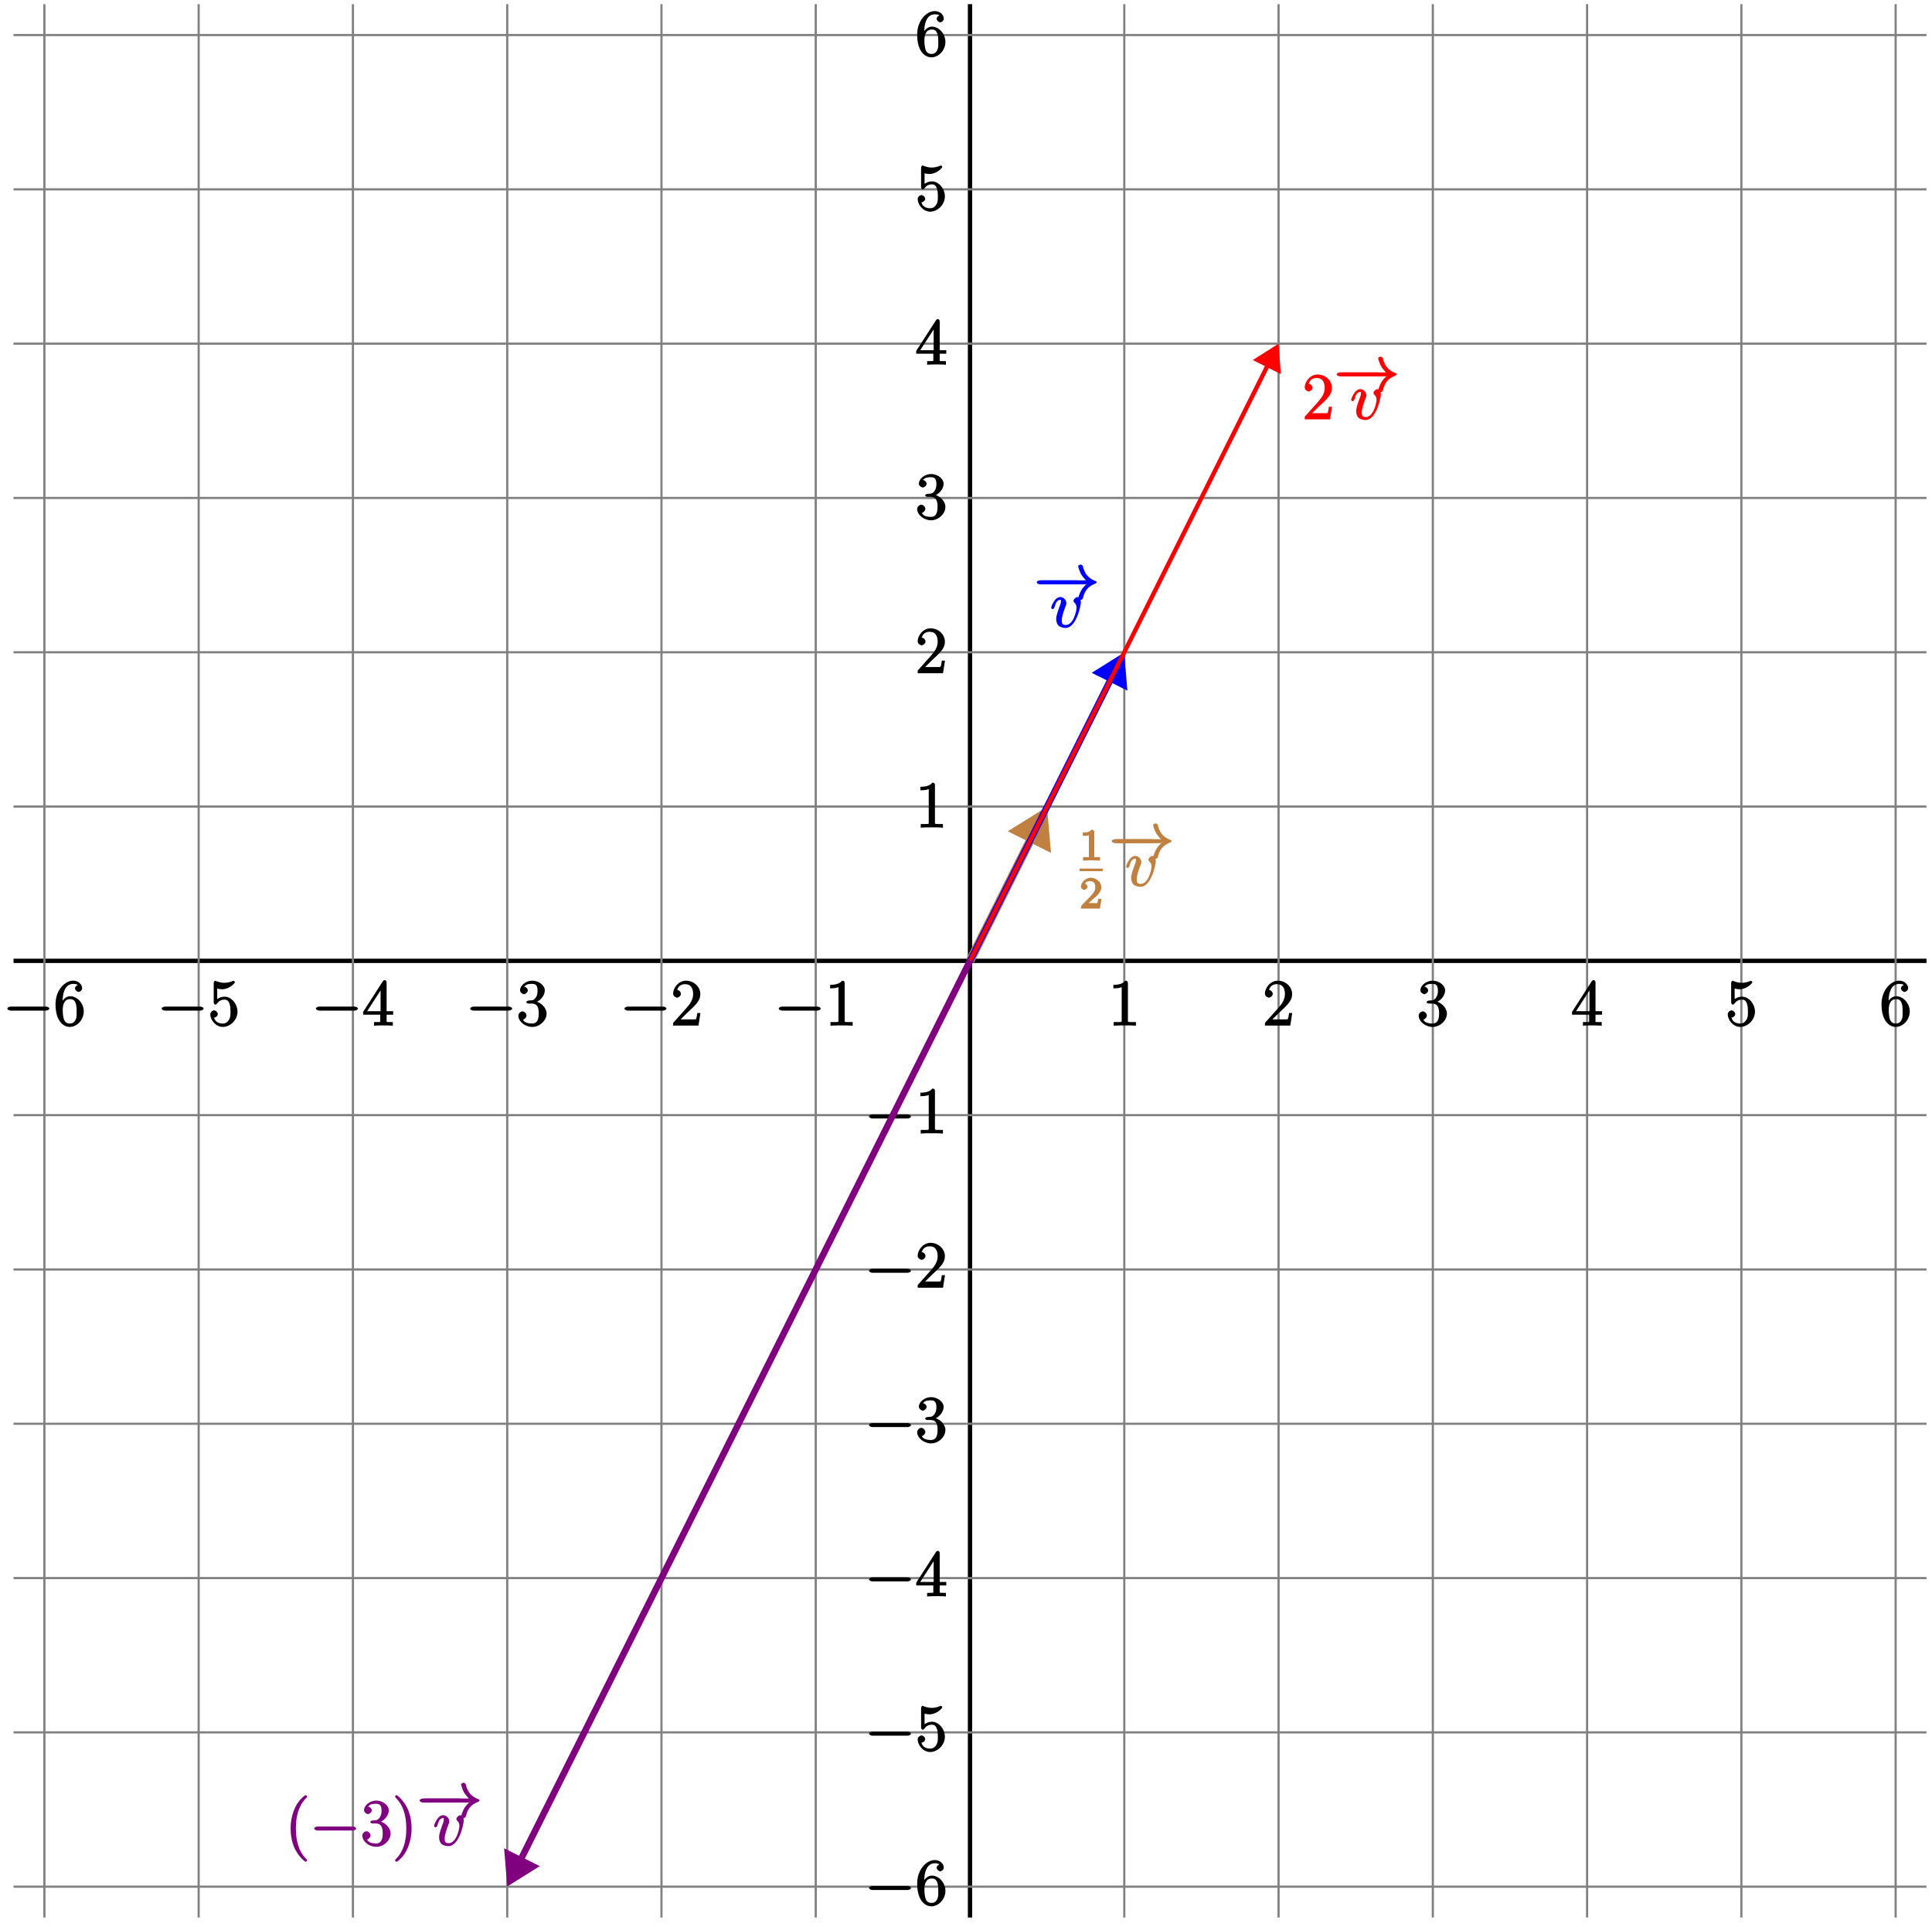 <?xml version="1.0" encoding="UTF-8"?>
<svg xmlns="http://www.w3.org/2000/svg" xmlns:xlink="http://www.w3.org/1999/xlink" width="355pt" height="354pt" viewBox="0 0 355 354" version="1.1">
<defs>
<g>
<symbol overflow="visible" id="glyph0-0">
<path style="stroke:none;" d=""/>
</symbol>
<symbol overflow="visible" id="glyph0-1">
<path style="stroke:none;" d="M 7.875 -2.75 C 8.078 -2.75 8.484 -2.875 8.484 -3.125 C 8.484 -3.359 8.078 -3.484 7.875 -3.484 L 1.406 -3.484 C 1.203 -3.484 0.781 -3.359 0.781 -3.125 C 0.781 -2.875 1.203 -2.75 1.406 -2.75 Z M 7.875 -2.75 "/>
</symbol>
<symbol overflow="visible" id="glyph0-2">
<path style="stroke:none;" d="M 9.828 -2.969 C 9.172 -2.469 8.844 -1.984 8.75 -1.828 C 8.219 -1 8.062 -0.156 8.062 -0.141 C 8.062 0 8.406 0.125 8.5 0.125 C 8.703 0.125 8.906 -0.031 8.953 -0.234 C 9.234 -1.406 9.734 -2.281 11.094 -2.828 C 11.234 -2.875 11.469 -3.031 11.469 -3.125 C 11.469 -3.203 11.328 -3.328 11.422 -3.281 C 10.656 -3.578 9.391 -4.047 8.938 -6.062 C 8.906 -6.203 8.703 -6.375 8.5 -6.375 C 8.406 -6.375 8.062 -6.234 8.062 -6.094 C 8.062 -6.078 8.219 -5.219 8.719 -4.422 C 8.969 -4.062 9.312 -3.641 9.516 -3.484 L 1.094 -3.484 C 0.875 -3.484 0.453 -3.359 0.453 -3.125 C 0.453 -2.875 0.875 -2.75 1.094 -2.75 L 9.516 -2.75 Z M 9.828 -2.969 "/>
</symbol>
<symbol overflow="visible" id="glyph1-0">
<path style="stroke:none;" d=""/>
</symbol>
<symbol overflow="visible" id="glyph1-1">
<path style="stroke:none;" d="M 1.625 -4.297 C 1.625 -7.328 2.938 -7.656 3.578 -7.656 C 4.016 -7.656 4.328 -7.562 4.391 -7.469 C 4.531 -7.469 3.906 -7.312 3.906 -6.828 C 3.906 -6.562 4.25 -6.188 4.562 -6.188 C 4.859 -6.188 5.219 -6.516 5.219 -6.859 C 5.219 -7.484 4.609 -8.25 3.578 -8.25 C 2.062 -8.25 0.328 -6.547 0.328 -3.922 C 0.328 -0.641 1.922 0.25 2.938 0.25 C 4.25 0.25 5.516 -1.031 5.516 -2.578 C 5.516 -4.172 4.25 -5.391 3.047 -5.391 C 1.984 -5.391 1.422 -4.312 1.297 -3.984 L 1.625 -3.984 Z M 2.938 -0.375 C 2.188 -0.375 1.984 -0.891 1.875 -1.141 C 1.766 -1.453 1.656 -2.031 1.656 -2.875 C 1.656 -3.812 1.922 -4.859 3 -4.859 C 3.656 -4.859 3.844 -4.547 4.016 -4.141 C 4.203 -3.703 4.203 -3.109 4.203 -2.594 C 4.203 -1.984 4.25 -1.547 4.031 -1.094 C 3.734 -0.531 3.422 -0.375 2.938 -0.375 Z M 2.938 -0.375 "/>
</symbol>
<symbol overflow="visible" id="glyph1-2">
<path style="stroke:none;" d="M 1.531 -6.844 C 2.047 -6.688 2.469 -6.672 2.594 -6.672 C 3.938 -6.672 4.953 -7.812 4.953 -7.969 C 4.953 -8.016 4.781 -8.234 4.703 -8.234 C 4.688 -8.234 4.656 -8.234 4.547 -8.188 C 3.891 -7.906 3.312 -7.859 3 -7.859 C 2.219 -7.859 1.656 -8.109 1.422 -8.203 C 1.344 -8.234 1.312 -8.234 1.297 -8.234 C 1.203 -8.234 1.047 -8.016 1.047 -7.812 L 1.047 -4.266 C 1.047 -4.047 1.203 -3.844 1.344 -3.844 C 1.406 -3.844 1.531 -3.891 1.656 -4.031 C 1.984 -4.516 2.438 -4.766 3.031 -4.766 C 3.672 -4.766 3.812 -4.328 3.906 -4.125 C 4.109 -3.656 4.125 -3.078 4.125 -2.625 C 4.125 -2.156 4.172 -1.594 3.844 -1.047 C 3.578 -0.625 3.234 -0.375 2.703 -0.375 C 1.906 -0.375 1.297 -0.75 1.141 -1.391 C 0.984 -1.453 1.047 -1.453 1.109 -1.453 C 1.312 -1.453 1.797 -1.703 1.797 -2.109 C 1.797 -2.453 1.406 -2.797 1.109 -2.797 C 0.891 -2.797 0.422 -2.531 0.422 -2.062 C 0.422 -1.047 1.406 0.25 2.719 0.25 C 4.078 0.25 5.422 -1.031 5.422 -2.547 C 5.422 -3.969 4.297 -5.312 3.047 -5.312 C 2.359 -5.312 1.719 -4.953 1.406 -4.625 L 1.688 -4.516 L 1.688 -6.797 Z M 1.531 -6.844 "/>
</symbol>
<symbol overflow="visible" id="glyph1-3">
<path style="stroke:none;" d="M 4.469 -7.922 C 4.469 -8.156 4.312 -8.359 4.141 -8.359 C 4.047 -8.359 3.891 -8.312 3.797 -8.172 L 0.156 -2.516 L 0.156 -2 L 3.297 -2 L 3.297 -1.047 C 3.297 -0.609 3.438 -0.641 2.562 -0.641 L 2.156 -0.641 L 2.156 0.031 C 2.609 -0.031 3.547 -0.031 3.891 -0.031 C 4.219 -0.031 5.172 -0.031 5.609 0.031 L 5.609 -0.641 L 5.219 -0.641 C 4.344 -0.641 4.469 -0.609 4.469 -1.047 L 4.469 -2 L 5.672 -2 L 5.672 -2.641 L 4.469 -2.641 Z M 3.359 -7 L 3.359 -2.641 L 0.891 -2.641 L 3.641 -6.891 Z M 3.359 -7 "/>
</symbol>
<symbol overflow="visible" id="glyph1-4">
<path style="stroke:none;" d="M 2.203 -4.594 C 2 -4.578 1.781 -4.406 1.781 -4.297 C 1.781 -4.188 2.016 -4.047 2.219 -4.047 L 2.766 -4.047 C 3.797 -4.047 4.078 -3.344 4.078 -2.203 C 4.078 -0.641 3.438 -0.375 2.844 -0.375 C 2.266 -0.375 1.453 -0.484 1.188 -1.094 C 1.328 -1.078 1.828 -1.438 1.828 -1.859 C 1.828 -2.219 1.422 -2.609 1.094 -2.609 C 0.797 -2.609 0.328 -2.281 0.328 -1.828 C 0.328 -0.766 1.547 0.25 2.875 0.25 C 4.297 0.25 5.516 -0.984 5.516 -2.188 C 5.516 -3.281 4.469 -4.297 3.328 -4.5 L 3.328 -4.203 C 4.359 -4.5 5.188 -5.516 5.188 -6.453 C 5.188 -7.406 4.047 -8.25 2.891 -8.25 C 1.703 -8.25 0.641 -7.359 0.641 -6.484 C 0.641 -6.016 1.188 -5.766 1.359 -5.766 C 1.609 -5.766 2.062 -6.094 2.062 -6.453 C 2.062 -6.844 1.609 -7.156 1.344 -7.156 C 1.281 -7.156 1.25 -7.156 1.531 -7.25 C 1.781 -7.703 2.797 -7.656 2.859 -7.656 C 3.25 -7.656 3.859 -7.625 3.859 -6.453 C 3.859 -6.234 3.875 -5.672 3.531 -5.156 C 3.172 -4.625 2.875 -4.641 2.562 -4.625 Z M 2.203 -4.594 "/>
</symbol>
<symbol overflow="visible" id="glyph1-5">
<path style="stroke:none;" d="M 5.266 -2.312 L 4.859 -2.312 C 4.797 -1.953 4.75 -1.406 4.625 -1.203 C 4.547 -1.094 3.984 -1.141 3.625 -1.141 L 1.406 -1.141 L 1.516 -0.891 C 1.844 -1.156 2.562 -1.922 2.875 -2.219 C 4.703 -3.891 5.422 -4.609 5.422 -5.797 C 5.422 -7.172 4.172 -8.25 2.781 -8.25 C 1.406 -8.25 0.422 -6.906 0.422 -5.875 C 0.422 -5.266 1.109 -5.125 1.141 -5.125 C 1.406 -5.125 1.859 -5.453 1.859 -5.828 C 1.859 -6.172 1.484 -6.547 1.141 -6.547 C 1.047 -6.547 1.016 -6.547 1.203 -6.609 C 1.359 -7.203 1.859 -7.609 2.625 -7.609 C 3.641 -7.609 4.094 -6.891 4.094 -5.797 C 4.094 -4.781 3.562 -4 2.875 -3.234 L 0.422 -0.484 L 0.422 0 L 5.078 0 L 5.438 -2.312 Z M 5.266 -2.312 "/>
</symbol>
<symbol overflow="visible" id="glyph1-6">
<path style="stroke:none;" d="M 3.594 -7.812 C 3.594 -8.078 3.438 -8.25 3.125 -8.25 C 2.797 -7.875 2.312 -7.484 0.922 -7.484 L 0.922 -6.844 C 1.359 -6.844 1.953 -6.844 2.453 -7.062 L 2.453 -1.062 C 2.453 -0.641 2.578 -0.641 1.531 -0.641 L 0.984 -0.641 L 0.984 0.031 C 1.484 -0.031 2.641 -0.031 3.031 -0.031 C 3.438 -0.031 4.578 -0.031 5.062 0.031 L 5.062 -0.641 L 4.531 -0.641 C 3.484 -0.641 3.594 -0.641 3.594 -1.062 Z M 3.594 -7.812 "/>
</symbol>
<symbol overflow="visible" id="glyph1-7">
<path style="stroke:none;" d="M 4.047 2.766 C 4.047 2.719 4 2.594 3.797 2.391 C 2.594 1.188 1.969 -0.688 1.969 -3.125 C 1.969 -5.438 2.484 -7.328 3.875 -8.734 C 4 -8.844 4.047 -8.984 4.047 -9.016 C 4.047 -9.078 3.828 -9.266 3.781 -9.266 C 3.625 -9.266 2.516 -8.359 1.938 -7.188 C 1.328 -5.969 1 -4.594 1 -3.125 C 1 -2.062 1.172 -0.641 1.797 0.641 C 2.5 2.078 3.641 3 3.781 3 C 3.828 3 4.047 2.828 4.047 2.766 Z M 4.047 2.766 "/>
</symbol>
<symbol overflow="visible" id="glyph1-8">
<path style="stroke:none;" d="M 3.531 -3.125 C 3.531 -4.031 3.406 -5.516 2.734 -6.891 C 2.031 -8.328 0.891 -9.266 0.766 -9.266 C 0.719 -9.266 0.484 -9.078 0.484 -9.016 C 0.484 -8.984 0.531 -8.844 0.734 -8.641 C 1.938 -7.438 2.562 -5.562 2.562 -3.125 C 2.562 -0.812 2.047 1.078 0.656 2.484 C 0.531 2.594 0.484 2.719 0.484 2.766 C 0.484 2.828 0.719 3 0.766 3 C 0.922 3 2.016 2.109 2.594 0.938 C 3.203 -0.281 3.531 -1.688 3.531 -3.125 Z M 3.531 -3.125 "/>
</symbol>
<symbol overflow="visible" id="glyph2-0">
<path style="stroke:none;" d=""/>
</symbol>
<symbol overflow="visible" id="glyph2-1">
<path style="stroke:none;" d="M 2.688 -5.266 C 2.688 -5.469 2.484 -5.672 2.188 -5.672 C 1.812 -5.297 1.516 -5.156 0.578 -5.156 L 0.578 -4.531 C 0.984 -4.531 1.406 -4.531 1.688 -4.656 L 1.688 -0.844 C 1.688 -0.547 1.844 -0.625 1.094 -0.625 L 0.625 -0.625 L 0.625 0.016 C 1.141 -0.031 1.828 -0.031 2.188 -0.031 C 2.547 -0.031 3.234 -0.031 3.75 0.016 L 3.75 -0.625 L 3.281 -0.625 C 2.531 -0.625 2.688 -0.547 2.688 -0.844 Z M 2.688 -5.266 "/>
</symbol>
<symbol overflow="visible" id="glyph2-2">
<path style="stroke:none;" d="M 2.375 -1.688 C 2.5 -1.797 2.844 -2.062 2.969 -2.172 C 3.453 -2.625 3.984 -3.203 3.984 -3.922 C 3.984 -4.875 3 -5.672 2.016 -5.672 C 1.047 -5.672 0.234 -4.75 0.234 -4.047 C 0.234 -3.656 0.734 -3.422 0.844 -3.422 C 1.016 -3.422 1.438 -3.719 1.438 -4.031 C 1.438 -4.438 0.859 -4.625 1.016 -4.625 C 1.172 -5.016 1.531 -5.031 1.922 -5.031 C 2.656 -5.031 2.859 -4.594 2.859 -3.922 C 2.859 -3.094 2.328 -2.609 1.391 -1.656 L 0.375 -0.609 C 0.281 -0.531 0.234 -0.375 0.234 0 L 3.719 0 L 4.016 -1.797 L 3.391 -1.797 C 3.344 -1.453 3.328 -1.172 3.234 -1.031 C 3.188 -0.969 2.719 -1.016 2.594 -1.016 L 1.172 -1.016 L 1.297 -0.703 Z M 2.375 -1.688 "/>
</symbol>
<symbol overflow="visible" id="glyph3-0">
<path style="stroke:none;" d=""/>
</symbol>
<symbol overflow="visible" id="glyph3-1">
<path style="stroke:none;" d="M 5.625 -4.609 C 5.625 -5.359 5.078 -5.562 4.984 -5.562 C 4.703 -5.562 4.266 -5.125 4.266 -4.891 C 4.266 -4.75 4.406 -4.547 4.453 -4.5 C 4.562 -4.406 4.828 -4.188 4.828 -3.562 C 4.828 -3.062 4.281 -0.422 2.844 -0.422 C 2.109 -0.422 2.125 -0.875 2.125 -1.312 C 2.125 -1.906 2.406 -2.75 2.719 -3.609 C 2.922 -4.094 2.969 -4.219 2.969 -4.453 C 2.969 -4.953 2.453 -5.562 1.859 -5.562 C 0.766 -5.562 0.156 -3.688 0.156 -3.578 C 0.156 -3.531 0.375 -3.328 0.453 -3.328 C 0.562 -3.328 0.734 -3.531 0.781 -3.688 C 1.062 -4.719 1.375 -5.031 1.828 -5.031 C 1.938 -5.031 1.969 -5.172 1.969 -4.781 C 1.969 -4.469 1.844 -4.125 1.656 -3.672 C 1.094 -2.141 1.094 -1.766 1.094 -1.484 C 1.094 -1.219 1.172 -0.625 1.547 -0.281 C 1.969 0.078 2.688 0.125 2.797 0.125 C 4.781 0.125 5.625 -3.938 5.625 -4.609 Z M 5.625 -4.609 "/>
</symbol>
</g>
</defs>
<g id="surface1">
<path style="fill:none;stroke-width:0.797;stroke-linecap:butt;stroke-linejoin:miter;stroke:rgb(0%,0%,0%);stroke-opacity:1;stroke-miterlimit:10;" d="M 0.001 -175.749 L 0.001 175.752 " transform="matrix(1,0,0,-1,178.237,176.517)"/>
<path style="fill:none;stroke-width:0.797;stroke-linecap:butt;stroke-linejoin:miter;stroke:rgb(0%,0%,0%);stroke-opacity:1;stroke-miterlimit:10;" d="M -175.751 0.002 L 175.75 0.002 " transform="matrix(1,0,0,-1,178.237,176.517)"/>
<path style="fill:none;stroke-width:0.399;stroke-linecap:butt;stroke-linejoin:miter;stroke:rgb(50%,50%,50%);stroke-opacity:1;stroke-miterlimit:10;" d="M -170.08 -175.749 L -170.08 175.752 " transform="matrix(1,0,0,-1,178.237,176.517)"/>
<path style="fill:none;stroke-width:0.399;stroke-linecap:butt;stroke-linejoin:miter;stroke:rgb(50%,50%,50%);stroke-opacity:1;stroke-miterlimit:10;" d="M -175.751 -170.081 L 175.75 -170.081 " transform="matrix(1,0,0,-1,178.237,176.517)"/>
<g style="fill:rgb(0%,0%,0%);fill-opacity:1;">
  <use xlink:href="#glyph0-1" x="0.575" y="188.406"/>
</g>
<g style="fill:rgb(0%,0%,0%);fill-opacity:1;">
  <use xlink:href="#glyph1-1" x="9.874" y="188.406"/>
</g>
<g style="fill:rgb(0%,0%,0%);fill-opacity:1;">
  <use xlink:href="#glyph0-1" x="158.9" y="349.956"/>
</g>
<g style="fill:rgb(0%,0%,0%);fill-opacity:1;">
  <use xlink:href="#glyph1-1" x="168.2" y="349.956"/>
</g>
<path style="fill:none;stroke-width:0.399;stroke-linecap:butt;stroke-linejoin:miter;stroke:rgb(50%,50%,50%);stroke-opacity:1;stroke-miterlimit:10;" d="M -141.733 -175.749 L -141.733 175.752 " transform="matrix(1,0,0,-1,178.237,176.517)"/>
<path style="fill:none;stroke-width:0.399;stroke-linecap:butt;stroke-linejoin:miter;stroke:rgb(50%,50%,50%);stroke-opacity:1;stroke-miterlimit:10;" d="M -175.751 -141.734 L 175.75 -141.734 " transform="matrix(1,0,0,-1,178.237,176.517)"/>
<g style="fill:rgb(0%,0%,0%);fill-opacity:1;">
  <use xlink:href="#glyph0-1" x="28.923" y="188.406"/>
</g>
<g style="fill:rgb(0%,0%,0%);fill-opacity:1;">
  <use xlink:href="#glyph1-2" x="38.222" y="188.406"/>
</g>
<g style="fill:rgb(0%,0%,0%);fill-opacity:1;">
  <use xlink:href="#glyph0-1" x="158.9" y="321.608"/>
</g>
<g style="fill:rgb(0%,0%,0%);fill-opacity:1;">
  <use xlink:href="#glyph1-2" x="168.2" y="321.608"/>
</g>
<path style="fill:none;stroke-width:0.399;stroke-linecap:butt;stroke-linejoin:miter;stroke:rgb(50%,50%,50%);stroke-opacity:1;stroke-miterlimit:10;" d="M -113.386 -175.749 L -113.386 175.752 " transform="matrix(1,0,0,-1,178.237,176.517)"/>
<path style="fill:none;stroke-width:0.399;stroke-linecap:butt;stroke-linejoin:miter;stroke:rgb(50%,50%,50%);stroke-opacity:1;stroke-miterlimit:10;" d="M -175.751 -113.387 L 175.75 -113.387 " transform="matrix(1,0,0,-1,178.237,176.517)"/>
<g style="fill:rgb(0%,0%,0%);fill-opacity:1;">
  <use xlink:href="#glyph0-1" x="57.27" y="188.406"/>
</g>
<g style="fill:rgb(0%,0%,0%);fill-opacity:1;">
  <use xlink:href="#glyph1-3" x="66.57" y="188.406"/>
</g>
<g style="fill:rgb(0%,0%,0%);fill-opacity:1;">
  <use xlink:href="#glyph0-1" x="158.9" y="293.261"/>
</g>
<g style="fill:rgb(0%,0%,0%);fill-opacity:1;">
  <use xlink:href="#glyph1-3" x="168.2" y="293.261"/>
</g>
<path style="fill:none;stroke-width:0.399;stroke-linecap:butt;stroke-linejoin:miter;stroke:rgb(50%,50%,50%);stroke-opacity:1;stroke-miterlimit:10;" d="M -85.039 -175.749 L -85.039 175.752 " transform="matrix(1,0,0,-1,178.237,176.517)"/>
<path style="fill:none;stroke-width:0.399;stroke-linecap:butt;stroke-linejoin:miter;stroke:rgb(50%,50%,50%);stroke-opacity:1;stroke-miterlimit:10;" d="M -175.751 -85.04 L 175.75 -85.04 " transform="matrix(1,0,0,-1,178.237,176.517)"/>
<g style="fill:rgb(0%,0%,0%);fill-opacity:1;">
  <use xlink:href="#glyph0-1" x="85.618" y="188.406"/>
</g>
<g style="fill:rgb(0%,0%,0%);fill-opacity:1;">
  <use xlink:href="#glyph1-4" x="94.918" y="188.406"/>
</g>
<g style="fill:rgb(0%,0%,0%);fill-opacity:1;">
  <use xlink:href="#glyph0-1" x="158.9" y="264.914"/>
</g>
<g style="fill:rgb(0%,0%,0%);fill-opacity:1;">
  <use xlink:href="#glyph1-4" x="168.2" y="264.914"/>
</g>
<path style="fill:none;stroke-width:0.399;stroke-linecap:butt;stroke-linejoin:miter;stroke:rgb(50%,50%,50%);stroke-opacity:1;stroke-miterlimit:10;" d="M -56.692 -175.749 L -56.692 175.752 " transform="matrix(1,0,0,-1,178.237,176.517)"/>
<path style="fill:none;stroke-width:0.399;stroke-linecap:butt;stroke-linejoin:miter;stroke:rgb(50%,50%,50%);stroke-opacity:1;stroke-miterlimit:10;" d="M -175.751 -56.693 L 175.75 -56.693 " transform="matrix(1,0,0,-1,178.237,176.517)"/>
<g style="fill:rgb(0%,0%,0%);fill-opacity:1;">
  <use xlink:href="#glyph0-1" x="113.966" y="188.406"/>
</g>
<g style="fill:rgb(0%,0%,0%);fill-opacity:1;">
  <use xlink:href="#glyph1-5" x="123.265" y="188.406"/>
</g>
<g style="fill:rgb(0%,0%,0%);fill-opacity:1;">
  <use xlink:href="#glyph0-1" x="158.9" y="236.566"/>
</g>
<g style="fill:rgb(0%,0%,0%);fill-opacity:1;">
  <use xlink:href="#glyph1-5" x="168.2" y="236.566"/>
</g>
<path style="fill:none;stroke-width:0.399;stroke-linecap:butt;stroke-linejoin:miter;stroke:rgb(50%,50%,50%);stroke-opacity:1;stroke-miterlimit:10;" d="M -28.346 -175.749 L -28.346 175.752 " transform="matrix(1,0,0,-1,178.237,176.517)"/>
<path style="fill:none;stroke-width:0.399;stroke-linecap:butt;stroke-linejoin:miter;stroke:rgb(50%,50%,50%);stroke-opacity:1;stroke-miterlimit:10;" d="M -175.751 -28.345 L 175.75 -28.345 " transform="matrix(1,0,0,-1,178.237,176.517)"/>
<g style="fill:rgb(0%,0%,0%);fill-opacity:1;">
  <use xlink:href="#glyph0-1" x="142.313" y="188.406"/>
</g>
<g style="fill:rgb(0%,0%,0%);fill-opacity:1;">
  <use xlink:href="#glyph1-6" x="151.612" y="188.406"/>
</g>
<g style="fill:rgb(0%,0%,0%);fill-opacity:1;">
  <use xlink:href="#glyph0-1" x="158.9" y="208.219"/>
</g>
<g style="fill:rgb(0%,0%,0%);fill-opacity:1;">
  <use xlink:href="#glyph1-6" x="168.2" y="208.219"/>
</g>
<path style="fill:none;stroke-width:0.399;stroke-linecap:butt;stroke-linejoin:miter;stroke:rgb(50%,50%,50%);stroke-opacity:1;stroke-miterlimit:10;" d="M 28.348 -175.749 L 28.348 175.752 " transform="matrix(1,0,0,-1,178.237,176.517)"/>
<path style="fill:none;stroke-width:0.399;stroke-linecap:butt;stroke-linejoin:miter;stroke:rgb(50%,50%,50%);stroke-opacity:1;stroke-miterlimit:10;" d="M -175.751 28.349 L 175.75 28.349 " transform="matrix(1,0,0,-1,178.237,176.517)"/>
<g style="fill:rgb(0%,0%,0%);fill-opacity:1;">
  <use xlink:href="#glyph1-6" x="203.658" y="188.406"/>
</g>
<g style="fill:rgb(0%,0%,0%);fill-opacity:1;">
  <use xlink:href="#glyph1-6" x="168.2" y="152.022"/>
</g>
<path style="fill:none;stroke-width:0.399;stroke-linecap:butt;stroke-linejoin:miter;stroke:rgb(50%,50%,50%);stroke-opacity:1;stroke-miterlimit:10;" d="M 56.695 -175.749 L 56.695 175.752 " transform="matrix(1,0,0,-1,178.237,176.517)"/>
<path style="fill:none;stroke-width:0.399;stroke-linecap:butt;stroke-linejoin:miter;stroke:rgb(50%,50%,50%);stroke-opacity:1;stroke-miterlimit:10;" d="M -175.751 56.692 L 175.75 56.692 " transform="matrix(1,0,0,-1,178.237,176.517)"/>
<g style="fill:rgb(0%,0%,0%);fill-opacity:1;">
  <use xlink:href="#glyph1-5" x="232.006" y="188.406"/>
</g>
<g style="fill:rgb(0%,0%,0%);fill-opacity:1;">
  <use xlink:href="#glyph1-5" x="168.2" y="123.675"/>
</g>
<path style="fill:none;stroke-width:0.399;stroke-linecap:butt;stroke-linejoin:miter;stroke:rgb(50%,50%,50%);stroke-opacity:1;stroke-miterlimit:10;" d="M 85.042 -175.749 L 85.042 175.752 " transform="matrix(1,0,0,-1,178.237,176.517)"/>
<path style="fill:none;stroke-width:0.399;stroke-linecap:butt;stroke-linejoin:miter;stroke:rgb(50%,50%,50%);stroke-opacity:1;stroke-miterlimit:10;" d="M -175.751 85.039 L 175.75 85.039 " transform="matrix(1,0,0,-1,178.237,176.517)"/>
<g style="fill:rgb(0%,0%,0%);fill-opacity:1;">
  <use xlink:href="#glyph1-4" x="260.353" y="188.406"/>
</g>
<g style="fill:rgb(0%,0%,0%);fill-opacity:1;">
  <use xlink:href="#glyph1-4" x="168.2" y="95.328"/>
</g>
<path style="fill:none;stroke-width:0.399;stroke-linecap:butt;stroke-linejoin:miter;stroke:rgb(50%,50%,50%);stroke-opacity:1;stroke-miterlimit:10;" d="M 113.388 -175.749 L 113.388 175.752 " transform="matrix(1,0,0,-1,178.237,176.517)"/>
<path style="fill:none;stroke-width:0.399;stroke-linecap:butt;stroke-linejoin:miter;stroke:rgb(50%,50%,50%);stroke-opacity:1;stroke-miterlimit:10;" d="M -175.751 113.386 L 175.75 113.386 " transform="matrix(1,0,0,-1,178.237,176.517)"/>
<g style="fill:rgb(0%,0%,0%);fill-opacity:1;">
  <use xlink:href="#glyph1-3" x="288.701" y="188.406"/>
</g>
<g style="fill:rgb(0%,0%,0%);fill-opacity:1;">
  <use xlink:href="#glyph1-3" x="168.2" y="66.98"/>
</g>
<path style="fill:none;stroke-width:0.399;stroke-linecap:butt;stroke-linejoin:miter;stroke:rgb(50%,50%,50%);stroke-opacity:1;stroke-miterlimit:10;" d="M 141.735 -175.749 L 141.735 175.752 " transform="matrix(1,0,0,-1,178.237,176.517)"/>
<path style="fill:none;stroke-width:0.399;stroke-linecap:butt;stroke-linejoin:miter;stroke:rgb(50%,50%,50%);stroke-opacity:1;stroke-miterlimit:10;" d="M -175.751 141.733 L 175.75 141.733 " transform="matrix(1,0,0,-1,178.237,176.517)"/>
<g style="fill:rgb(0%,0%,0%);fill-opacity:1;">
  <use xlink:href="#glyph1-2" x="317.049" y="188.406"/>
</g>
<g style="fill:rgb(0%,0%,0%);fill-opacity:1;">
  <use xlink:href="#glyph1-2" x="168.2" y="38.633"/>
</g>
<path style="fill:none;stroke-width:0.399;stroke-linecap:butt;stroke-linejoin:miter;stroke:rgb(50%,50%,50%);stroke-opacity:1;stroke-miterlimit:10;" d="M 170.082 -175.749 L 170.082 175.752 " transform="matrix(1,0,0,-1,178.237,176.517)"/>
<path style="fill:none;stroke-width:0.399;stroke-linecap:butt;stroke-linejoin:miter;stroke:rgb(50%,50%,50%);stroke-opacity:1;stroke-miterlimit:10;" d="M -175.751 170.08 L 175.75 170.08 " transform="matrix(1,0,0,-1,178.237,176.517)"/>
<g style="fill:rgb(0%,0%,0%);fill-opacity:1;">
  <use xlink:href="#glyph1-1" x="345.396" y="188.406"/>
</g>
<g style="fill:rgb(0%,0%,0%);fill-opacity:1;">
  <use xlink:href="#glyph1-1" x="168.2" y="10.285"/>
</g>
<path style="fill:none;stroke-width:1.594;stroke-linecap:butt;stroke-linejoin:miter;stroke:rgb(75%,50%,25%);stroke-opacity:1;stroke-miterlimit:10;" d="M 0.001 0.002 L 11.087 22.173 " transform="matrix(1,0,0,-1,178.237,176.517)"/>
<path style="fill-rule:nonzero;fill:rgb(75%,50%,25%);fill-opacity:1;stroke-width:1.594;stroke-linecap:butt;stroke-linejoin:miter;stroke:rgb(75%,50%,25%);stroke-opacity:1;stroke-miterlimit:10;" d="M 5.707 -0 L 0.797 3.017 L 0.798 -0 L 0.797 -3.019 Z M 5.707 -0 " transform="matrix(0.447,-0.894,-0.894,-0.447,189.147,154.698)"/>
<g style="fill:rgb(75%,50%,25%);fill-opacity:1;">
  <use xlink:href="#glyph2-1" x="198.389" y="158.088"/>
</g>
<path style="fill:none;stroke-width:0.478;stroke-linecap:butt;stroke-linejoin:miter;stroke:rgb(75%,50%,25%);stroke-opacity:1;stroke-miterlimit:10;" d="M 235.425 -160.531 L 239.659 -160.531 " transform="matrix(1,0,0,-1,-37.045,-0.729)"/>
<g style="fill:rgb(75%,50%,25%);fill-opacity:1;">
  <use xlink:href="#glyph2-2" x="198.389" y="166.918"/>
</g>
<g style="fill:rgb(75%,50%,25%);fill-opacity:1;">
  <use xlink:href="#glyph0-1" x="203.819" y="157.648"/>
</g>
<g style="fill:rgb(75%,50%,25%);fill-opacity:1;">
  <use xlink:href="#glyph0-2" x="203.819" y="157.648"/>
</g>
<g style="fill:rgb(75%,50%,25%);fill-opacity:1;">
  <use xlink:href="#glyph3-1" x="206.752" y="162.795"/>
</g>
<path style="fill:none;stroke-width:1.196;stroke-linecap:butt;stroke-linejoin:miter;stroke:rgb(0%,0%,100%);stroke-opacity:1;stroke-miterlimit:10;" d="M 0.001 0.002 L 25.774 51.544 " transform="matrix(1,0,0,-1,178.237,176.517)"/>
<path style="fill-rule:nonzero;fill:rgb(0%,0%,100%);fill-opacity:1;stroke-width:1.196;stroke-linecap:butt;stroke-linejoin:miter;stroke:rgb(0%,0%,100%);stroke-opacity:1;stroke-miterlimit:10;" d="M 4.863 -0 L 0.597 2.601 L 0.6 -0 L 0.598 -2.6 Z M 4.863 -0 " transform="matrix(0.447,-0.894,-0.894,-0.447,203.876,125.24)"/>
<g style="fill:rgb(0%,0%,100%);fill-opacity:1;">
  <use xlink:href="#glyph0-1" x="190.046" y="110.093"/>
</g>
<g style="fill:rgb(0%,0%,100%);fill-opacity:1;">
  <use xlink:href="#glyph0-2" x="190.046" y="110.093"/>
</g>
<g style="fill:rgb(0%,0%,100%);fill-opacity:1;">
  <use xlink:href="#glyph3-1" x="192.98" y="115.24"/>
</g>
<path style="fill:none;stroke-width:0.797;stroke-linecap:butt;stroke-linejoin:miter;stroke:rgb(100%,0%,0%);stroke-opacity:1;stroke-miterlimit:10;" d="M 0.001 0.002 L 54.629 109.261 " transform="matrix(1,0,0,-1,178.237,176.517)"/>
<path style="fill-rule:nonzero;fill:rgb(100%,0%,0%);fill-opacity:1;stroke-width:0.797;stroke-linecap:butt;stroke-linejoin:miter;stroke:rgb(100%,0%,0%);stroke-opacity:1;stroke-miterlimit:10;" d="M 4.017 0.002 L 0.399 2.18 L 0.398 0 L 0.397 -2.184 Z M 4.017 0.002 " transform="matrix(0.447,-0.894,-0.894,-0.447,232.779,67.434)"/>
<g style="fill:rgb(100%,0%,0%);fill-opacity:1;">
  <use xlink:href="#glyph1-5" x="239.316" y="77.044"/>
</g>
<g style="fill:rgb(100%,0%,0%);fill-opacity:1;">
  <use xlink:href="#glyph0-1" x="245.169" y="71.897"/>
</g>
<g style="fill:rgb(100%,0%,0%);fill-opacity:1;">
  <use xlink:href="#glyph0-2" x="245.169" y="71.897"/>
</g>
<g style="fill:rgb(100%,0%,0%);fill-opacity:1;">
  <use xlink:href="#glyph3-1" x="248.103" y="77.044"/>
</g>
<path style="fill:none;stroke-width:1.196;stroke-linecap:butt;stroke-linejoin:miter;stroke:rgb(50%,0%,50%);stroke-opacity:1;stroke-miterlimit:10;" d="M 0.001 0.002 L -82.465 -164.933 " transform="matrix(1,0,0,-1,178.237,176.517)"/>
<path style="fill-rule:nonzero;fill:rgb(50%,0%,50%);fill-opacity:1;stroke-width:1.196;stroke-linecap:butt;stroke-linejoin:miter;stroke:rgb(50%,0%,50%);stroke-opacity:1;stroke-miterlimit:10;" d="M 4.86 0.001 L 0.599 2.601 L 0.597 0.001 L 0.597 -2.602 Z M 4.86 0.001 " transform="matrix(-0.447,0.894,0.894,0.447,95.903,341.184)"/>
<g style="fill:rgb(50%,0%,50%);fill-opacity:1;">
  <use xlink:href="#glyph1-7" x="52.398" y="339.031"/>
</g>
<g style="fill:rgb(50%,0%,50%);fill-opacity:1;">
  <use xlink:href="#glyph0-1" x="56.951" y="339.031"/>
</g>
<g style="fill:rgb(50%,0%,50%);fill-opacity:1;">
  <use xlink:href="#glyph1-4" x="66.25" y="339.031"/>
  <use xlink:href="#glyph1-8" x="72.096" y="339.031"/>
</g>
<g style="fill:rgb(50%,0%,50%);fill-opacity:1;">
  <use xlink:href="#glyph0-1" x="76.655" y="333.883"/>
</g>
<g style="fill:rgb(50%,0%,50%);fill-opacity:1;">
  <use xlink:href="#glyph0-2" x="76.655" y="333.883"/>
</g>
<g style="fill:rgb(50%,0%,50%);fill-opacity:1;">
  <use xlink:href="#glyph3-1" x="79.589" y="339.031"/>
</g>
</g>
</svg>
